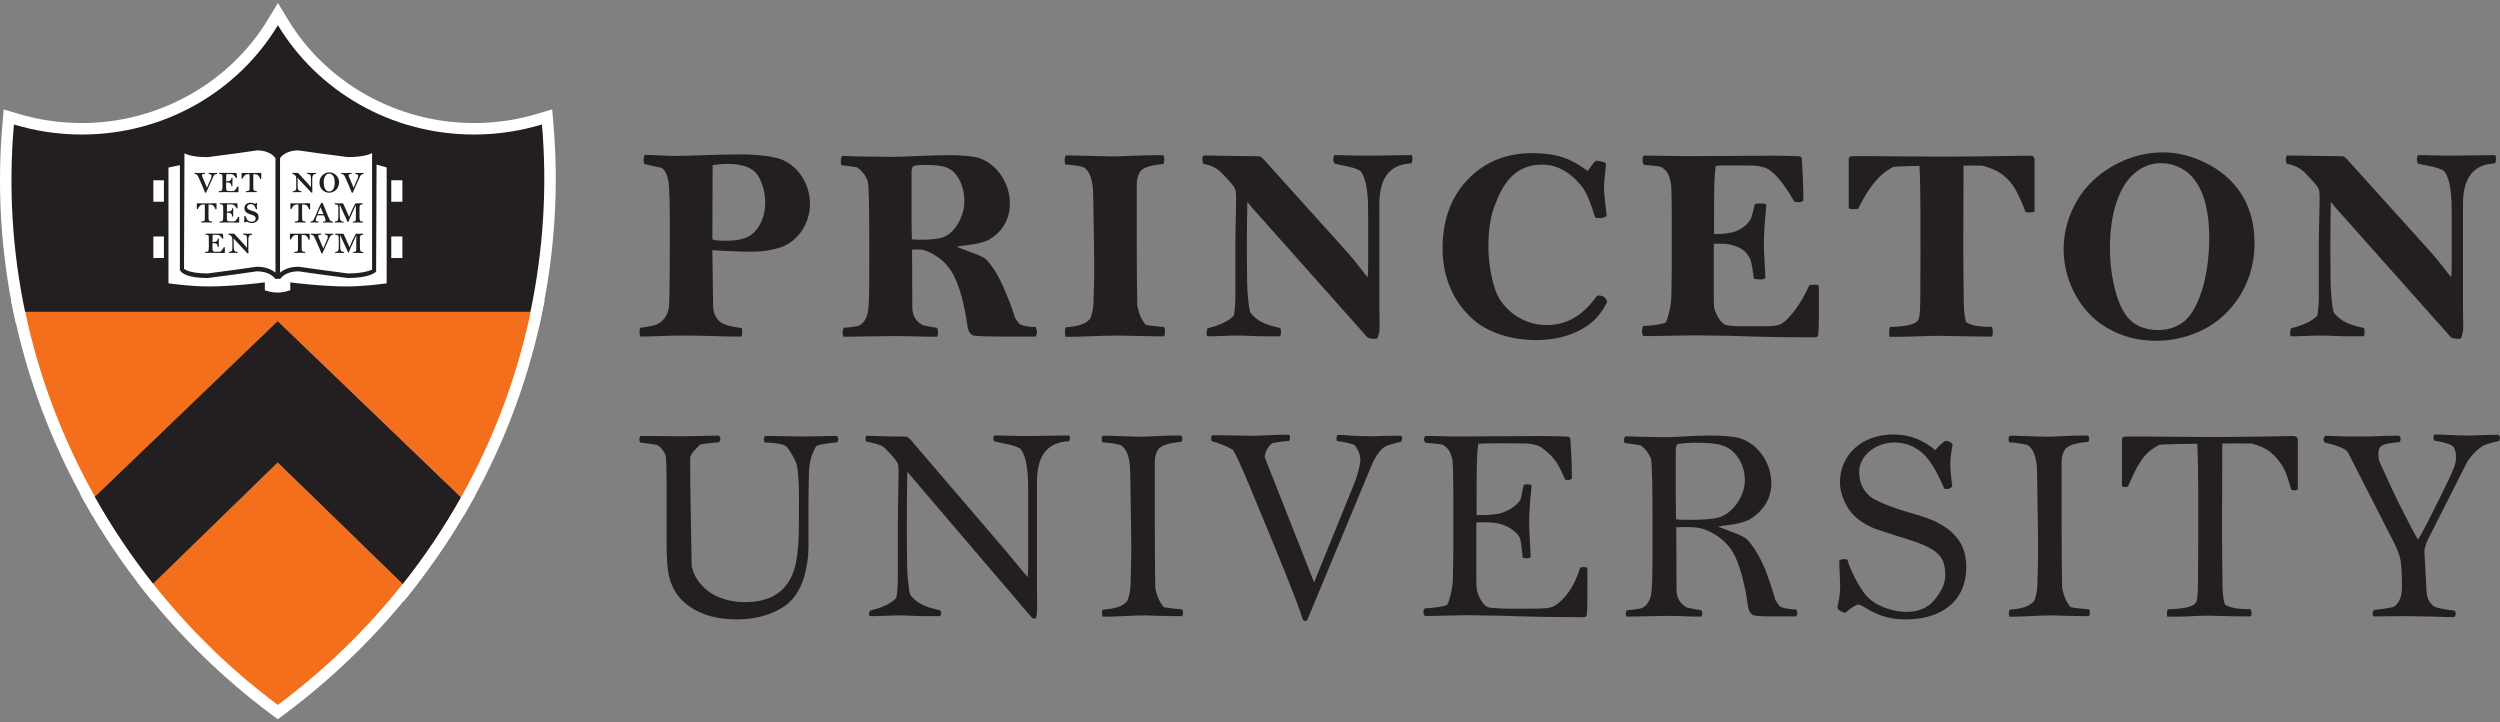 <svg width="180" height="52" viewBox="0 0 180 52" fill="none" xmlns="http://www.w3.org/2000/svg">
  <rect x="0" y="0" width="180" height="52" fill="#808080" stroke="none"/>
  <path
    d="M19.752 51.086C16.361 48.551 13.315 45.589 10.699 42.281L10.469 41.989L19.993 32.721L29.548 42.011L29.316 42.304C26.696 45.601 23.645 48.556 20.247 51.086L19.999 51.271L19.752 51.086Z"
    fill="white"/>
  <path
    d="M19.993 32.145L19.417 32.705L10.448 41.433L9.914 41.952L10.376 42.538C13.014 45.873 16.086 48.86 19.505 51.417L19.999 51.787L20.493 51.419C23.921 48.866 26.997 45.885 29.639 42.562L30.104 41.976L29.568 41.455L20.57 32.705L19.993 32.145ZM19.993 33.298L28.992 42.048C26.381 45.333 23.353 48.257 20 50.755C16.611 48.222 13.6 45.281 11.024 42.025L19.993 33.298Z"
    fill="white"/>
  <path
    d="M20.003 23.694L6.739 36.435L6.477 35.969C4.1 31.737 2.395 27.214 1.411 22.527L1.306 22.03H38.709L38.476 23.174C37.462 27.686 35.807 32 33.554 36.005L33.293 36.471L20.003 23.694Z"
    fill="white"/>
  <path
    d="M39.217 21.617H0.798L1.007 22.612C2 27.34 3.719 31.901 6.117 36.172L6.64 37.102L7.41 36.362L20.003 24.267L32.622 36.398L33.392 37.136L33.914 36.207C36.187 32.168 37.856 27.816 38.877 23.27L38.946 22.923L39.008 22.611L39.217 21.617ZM38.2 22.443C38.155 22.659 38.117 22.872 38.071 23.089C37.047 27.644 35.386 31.907 33.194 35.802L20.003 23.121L6.838 35.766C4.507 31.619 2.8 27.133 1.815 22.442L38.2 22.443Z"
    fill="white"/>
  <path
    d="M19.995 33.873L10.985 42.64L10.701 42.281C9.122 40.285 7.698 38.162 6.469 35.968L6.313 35.689L19.995 22.548L33.702 35.726L33.546 36.003C32.308 38.209 30.886 40.328 29.317 42.304L29.033 42.662L19.995 33.873Z"
    fill="white"/>
  <path
    d="M19.995 21.975L19.423 22.525L6.257 35.171L5.797 35.614L6.109 36.171C7.349 38.381 8.785 40.524 10.378 42.538L10.946 43.256L11.602 42.617L19.995 34.45L28.417 42.64L29.072 43.277L29.64 42.56C31.223 40.568 32.658 38.429 33.907 36.207L34.22 35.648L33.759 35.207L20.567 22.526L19.995 21.975ZM19.995 23.121L33.186 35.803C31.957 37.992 30.555 40.08 28.994 42.047L19.995 33.297L11.026 42.025C9.46 40.047 8.056 37.955 6.829 35.767L19.995 23.121Z"
    fill="white"/>
  <path
    d="M19.995 33.873L10.985 42.64L10.701 42.281C9.122 40.285 7.698 38.162 6.469 35.968L6.313 35.689L19.995 22.548L33.702 35.726L33.546 36.003C32.308 38.209 30.886 40.328 29.317 42.304L29.033 42.662L19.995 33.873Z"
    fill="white"/>
  <path
    d="M19.995 21.975L19.423 22.525L6.257 35.171L5.797 35.614L6.109 36.171C7.349 38.381 8.785 40.524 10.378 42.538L10.946 43.256L11.602 42.617L19.995 34.45L28.417 42.64L29.072 43.277L29.64 42.56C31.223 40.568 32.658 38.429 33.907 36.207L34.22 35.648L33.759 35.207L20.567 22.526L19.995 21.975ZM19.995 23.121L33.186 35.803C31.957 37.992 30.555 40.08 28.994 42.047L19.995 33.297L11.026 42.025C9.46 40.047 8.056 37.955 6.829 35.767L19.995 23.121Z"
    fill="white"/>
  <path
    d="M1.471 22.867L1.402 22.538C0.465 18.061 0.192 13.481 0.592 8.925L0.636 8.419L1.123 8.567C2.665 9.035 4.27 9.272 5.893 9.272C11.528 9.272 16.802 6.332 19.657 1.6L20.011 1.012L20.365 1.6C23.215 6.332 28.488 9.272 34.124 9.272C35.752 9.272 37.358 9.034 38.901 8.564L39.389 8.415L39.432 8.924C39.823 13.443 39.541 18.023 38.595 22.538L38.527 22.867L1.471 22.867Z"
    fill="white"/>
  <path
    d="M20.01 0.213L19.303 1.386C16.523 5.995 11.384 8.859 5.893 8.859C4.317 8.86 2.751 8.628 1.243 8.171L0.268 7.877L0.18 8.89C-0.224 13.483 0.052 18.111 0.998 22.623L1.136 23.28H38.863L38.999 22.623C39.954 18.068 40.237 13.447 39.844 8.888L39.756 7.871L38.779 8.168C37.277 8.626 35.711 8.859 34.125 8.859C28.632 8.859 23.494 5.996 20.718 1.387L20.01 0.213ZM20.01 1.814C22.848 6.522 28.105 9.685 34.125 9.685C35.832 9.685 37.474 9.43 39.021 8.959C39.401 13.372 39.144 17.906 38.191 22.454H1.806C0.877 18.02 0.606 13.475 1.003 8.962C2.546 9.43 4.189 9.685 5.893 9.685C11.912 9.685 17.17 6.522 20.01 1.814Z"
    fill="white"/>
  <path
    d="M11.024 42.025C13.6 45.282 16.61 48.222 20 50.755C23.353 48.258 26.381 45.333 28.992 42.048L19.993 33.298L11.024 42.025Z"
    fill="#F46F1B"/>
  <path
    d="M6.838 35.766L20.003 23.121L33.194 35.802C35.385 31.907 37.048 27.644 38.071 23.089C38.116 22.872 38.155 22.659 38.2 22.443H1.815C2.8 27.133 4.508 31.619 6.838 35.766Z"
    fill="#F46F1B"/>
  <path
    d="M6.829 35.767C8.056 37.955 9.46 40.047 11.025 42.025L19.995 33.297L28.993 42.047C30.554 40.08 31.956 37.992 33.186 35.802L19.995 23.121L6.829 35.767Z"
    fill="#F46F1B"/>
  <path
    d="M19.995 32.721L11.068 41.408C9.692 39.637 8.443 37.767 7.347 35.842L19.995 23.694L32.669 35.878C31.563 37.815 30.321 39.67 28.952 41.431L19.995 32.721Z"
    fill="#231F20"/>
  <path
    d="M19.995 23.121L6.829 35.766C8.056 37.955 9.46 40.046 11.026 42.025L19.995 33.298L28.994 42.048C30.555 40.081 31.957 37.992 33.186 35.802L19.995 23.121ZM19.995 24.267L32.149 35.952C31.172 37.638 30.089 39.261 28.908 40.812L20.571 32.705L19.995 32.145L19.419 32.705L11.112 40.789C9.925 39.228 8.837 37.595 7.866 35.917L19.995 24.267ZM39.021 8.959C37.474 9.431 35.832 9.685 34.125 9.685C28.105 9.685 22.848 6.523 20.01 1.813C17.17 6.523 11.912 9.685 5.893 9.685C4.189 9.685 2.546 9.431 1.002 8.963C0.606 13.475 0.877 18.02 1.806 22.453H38.191C39.144 17.906 39.401 13.371 39.021 8.959Z"
    fill="#231F20"/>
  <path
    d="M28.971 14.524V12.978H28.026V11.887L27.035 11.61H26.964V10.684C26.964 10.684 26.622 11.093 25.053 11.093C23.568 11.093 22.697 10.612 21.515 10.612C20.379 10.612 20.032 11.261 20.032 11.261V11.635H19.992V11.261C19.992 11.261 19.637 10.612 18.507 10.612C17.326 10.612 16.454 11.097 14.971 11.097C13.402 11.097 13.131 10.686 13.131 10.686V11.661H13.066L11.991 11.887V12.978H11.042V14.524H11.991V17.026H11.042V18.575H11.991V20.498C11.991 20.498 13.582 20.747 15.054 20.747C16.794 20.747 17.798 20.495 18.928 20.472V20.96C18.928 20.96 19.383 21.186 19.989 21.186C20.602 21.186 21.09 20.96 21.09 20.96V20.472C22.217 20.495 23.221 20.747 24.97 20.747C26.435 20.747 28.026 20.498 28.026 20.498V18.575H28.971V17.026H28.026V14.524H28.971Z"
    fill="white"/>
  <path
    d="M27.84 20.398C27.436 20.456 26.146 20.624 24.947 20.624C23.227 20.624 21.107 20.356 21.085 20.354L20.9 20.328V20.892C20.737 20.954 20.381 21.064 19.964 21.064C19.556 21.064 19.222 20.954 19.067 20.896V20.328L18.881 20.354C18.86 20.356 16.738 20.624 15.029 20.624C13.826 20.624 12.536 20.456 12.131 20.398V12.062C12.282 12.033 12.733 11.937 12.952 11.892V19.442C13.033 19.617 13.378 20.017 14.956 20.017L16.954 19.755L18.481 19.536C19.501 19.536 19.821 20.078 19.835 20.1L19.882 20.075H20.117L20.162 20.1C20.176 20.078 20.49 19.536 21.502 19.536L23.028 19.752L25.042 20.017C26.642 20.017 27.042 19.597 27.081 19.549L27.113 11.852C27.322 11.911 27.706 12.017 27.84 12.056V20.398ZM13.282 11.043C13.546 11.175 14.02 11.313 14.956 11.313L16.969 11.049L18.494 10.83C19.496 10.83 19.815 11.365 19.834 11.394V19.632C19.59 19.429 19.18 19.206 18.481 19.206L16.883 19.432L14.956 19.687C13.546 19.687 13.252 19.349 13.249 19.346C13.249 19.346 13.278 11.604 13.282 11.043ZM20.162 11.394C20.176 11.371 20.49 10.83 21.502 10.83L23.028 11.046L25.042 11.31C26.018 11.31 26.514 11.158 26.79 11.026V19.429C26.769 19.387 26.373 19.687 25.042 19.687L23.1 19.429L21.502 19.206C20.81 19.206 20.404 19.429 20.162 19.63V11.394ZM27.114 11.507L27.119 10.322L26.832 10.626C26.828 10.629 26.476 10.981 25.042 10.981L23.1 10.723L21.502 10.501C20.626 10.501 20.189 10.858 19.998 11.075C19.806 10.858 19.366 10.5 18.494 10.5L16.898 10.726L14.956 10.984C13.546 10.984 13.252 10.645 13.249 10.642L12.957 10.284L12.952 10.739V11.552L11.801 11.794V20.686L11.941 20.705C11.956 20.709 13.561 20.956 15.029 20.956C16.477 20.956 18.196 20.766 18.738 20.702V21.105L18.828 21.154C18.849 21.164 19.325 21.396 19.964 21.396C20.606 21.396 21.113 21.164 21.134 21.154L21.229 21.109V20.702C21.772 20.766 23.491 20.956 24.947 20.956C26.41 20.956 28.016 20.709 28.031 20.705L28.171 20.686V11.805L27.114 11.507Z"
    fill="#231F20"/>
  <path
    d="M15.621 12.522C15.492 12.533 15.409 12.6 15.37 12.687L14.841 13.865C14.841 13.865 14.815 13.884 14.798 13.884C14.783 13.884 14.762 13.865 14.75 13.829C14.737 13.788 14.673 13.623 14.534 13.301L14.363 12.916C14.302 12.774 14.253 12.68 14.237 12.652C14.175 12.545 14.098 12.535 14.015 12.522C14.005 12.51 14.005 12.497 14.005 12.487C14.005 12.474 14.005 12.467 14.011 12.452H14.098C14.198 12.452 14.282 12.458 14.356 12.458C14.443 12.458 14.588 12.448 14.685 12.448H14.743C14.753 12.452 14.756 12.471 14.756 12.48C14.756 12.487 14.756 12.51 14.75 12.519C14.685 12.526 14.54 12.522 14.54 12.612C14.54 12.633 14.543 12.667 14.553 12.69L14.902 13.516L15.192 12.833C15.218 12.776 15.231 12.714 15.23 12.652C15.23 12.574 15.176 12.539 15.03 12.522C15.028 12.512 15.021 12.499 15.021 12.49C15.021 12.477 15.028 12.458 15.03 12.448H15.073C15.138 12.448 15.202 12.458 15.347 12.458C15.373 12.458 15.473 12.452 15.521 12.452H15.621C15.628 12.465 15.634 12.471 15.634 12.484C15.634 12.493 15.628 12.512 15.621 12.522ZM17.096 13.842C16.673 13.842 16.445 13.833 16.386 13.833C16.341 13.833 16.238 13.83 16.186 13.83C16.128 13.83 15.993 13.84 15.844 13.84L15.76 13.836C15.754 13.823 15.754 13.817 15.754 13.804C15.754 13.794 15.754 13.778 15.757 13.765C15.87 13.755 15.951 13.736 15.971 13.72C15.993 13.691 16.009 13.632 16.015 13.507C16.015 13.442 16.018 13.372 16.018 13.297C16.018 13.191 16.015 13.061 16.015 12.906V12.687C16.012 12.536 15.938 12.536 15.78 12.516C15.777 12.503 15.773 12.49 15.773 12.481C15.773 12.47 15.777 12.448 15.786 12.445H15.863C15.915 12.445 16.054 12.449 16.318 12.449C16.561 12.449 16.797 12.451 16.848 12.451C16.88 12.451 16.974 12.455 16.994 12.455C17.026 12.455 17.039 12.458 17.039 12.487L17.058 12.803C17.039 12.813 17.035 12.816 17.02 12.816C17.007 12.816 16.997 12.816 16.986 12.813C16.894 12.655 16.848 12.623 16.777 12.571C16.752 12.551 16.713 12.539 16.654 12.536C16.635 12.536 16.586 12.532 16.467 12.532C16.371 12.532 16.322 12.536 16.309 12.536C16.293 12.536 16.296 12.536 16.29 12.59C16.286 12.623 16.284 12.687 16.284 12.871V13.051H16.331C16.393 13.051 16.454 13.045 16.49 13.036C16.545 13.019 16.603 12.981 16.632 12.936C16.645 12.919 16.658 12.842 16.664 12.819C16.673 12.813 16.69 12.81 16.709 12.81C16.722 12.81 16.734 12.813 16.745 12.819C16.741 12.877 16.732 12.983 16.732 13.119C16.732 13.187 16.739 13.336 16.739 13.397C16.726 13.406 16.719 13.406 16.699 13.406C16.69 13.406 16.671 13.406 16.661 13.404C16.648 13.284 16.628 13.204 16.529 13.162C16.473 13.139 16.428 13.132 16.373 13.132C16.344 13.132 16.309 13.136 16.28 13.139V13.504C16.28 13.587 16.286 13.639 16.299 13.668C16.309 13.691 16.341 13.739 16.384 13.745C16.403 13.749 16.439 13.755 16.512 13.755H16.713C16.764 13.755 16.839 13.749 16.864 13.732C16.913 13.7 17.041 13.562 17.087 13.432C17.107 13.426 17.116 13.426 17.129 13.426C17.142 13.426 17.154 13.43 17.171 13.436V13.804C17.171 13.84 17.148 13.842 17.096 13.842ZM18.775 12.887C18.766 12.887 18.752 12.883 18.736 12.883C18.704 12.796 18.665 12.719 18.633 12.677C18.575 12.606 18.52 12.558 18.375 12.542C18.343 12.538 18.265 12.538 18.239 12.538L18.236 13.155C18.236 13.251 18.236 13.365 18.239 13.578C18.243 13.739 18.313 13.739 18.481 13.762C18.491 13.778 18.494 13.791 18.494 13.8C18.494 13.813 18.491 13.825 18.485 13.836H18.423C18.326 13.836 18.133 13.829 18.071 13.829C18.03 13.829 17.817 13.84 17.716 13.84C17.707 13.823 17.703 13.823 17.703 13.8C17.703 13.791 17.707 13.778 17.713 13.765C17.936 13.749 17.958 13.707 17.965 13.636C17.971 13.591 17.971 13.406 17.971 13.219V12.71C17.971 12.645 17.968 12.581 17.958 12.538C17.916 12.538 17.781 12.538 17.741 12.555C17.629 12.596 17.548 12.691 17.462 12.861C17.452 12.864 17.435 12.864 17.426 12.864C17.413 12.864 17.4 12.861 17.394 12.851V12.493C17.394 12.461 17.396 12.451 17.435 12.451C17.468 12.451 17.52 12.455 17.587 12.455C17.635 12.455 17.839 12.458 18.094 12.458C18.43 12.458 18.678 12.448 18.743 12.448C18.775 12.448 18.798 12.448 18.811 12.461C18.813 12.468 18.811 12.493 18.811 12.513V12.87C18.804 12.883 18.788 12.887 18.775 12.887ZM15.554 15.072C15.541 15.072 15.531 15.068 15.512 15.068C15.483 14.982 15.444 14.904 15.409 14.862C15.354 14.791 15.296 14.743 15.15 14.727C15.118 14.723 15.041 14.723 15.015 14.723L15.011 15.34C15.011 15.437 15.011 15.549 15.015 15.763C15.018 15.925 15.092 15.925 15.26 15.947C15.267 15.958 15.27 15.972 15.269 15.985C15.269 15.998 15.269 16.008 15.263 16.021H15.202C15.102 16.021 14.909 16.015 14.85 16.015C14.808 16.015 14.595 16.025 14.492 16.025C14.486 16.008 14.482 16.008 14.482 15.985C14.482 15.976 14.486 15.963 14.488 15.95C14.711 15.934 14.734 15.892 14.743 15.821C14.747 15.776 14.747 15.591 14.747 15.404V14.894C14.747 14.83 14.747 14.766 14.737 14.723C14.695 14.723 14.556 14.723 14.518 14.74C14.405 14.781 14.327 14.875 14.241 15.046C14.227 15.049 14.211 15.049 14.201 15.049C14.195 15.05 14.189 15.049 14.184 15.046C14.178 15.044 14.173 15.041 14.169 15.036V14.678C14.169 14.646 14.175 14.636 14.211 14.636C14.247 14.636 14.295 14.64 14.363 14.64C14.415 14.64 14.618 14.643 14.873 14.643C15.205 14.643 15.457 14.633 15.518 14.633C15.554 14.633 15.577 14.633 15.586 14.646C15.592 14.653 15.59 14.678 15.59 14.698V15.056C15.585 15.061 15.58 15.065 15.574 15.068C15.568 15.071 15.561 15.072 15.554 15.072ZM17.148 16.027C16.729 16.027 16.496 16.017 16.442 16.017C16.396 16.017 16.293 16.015 16.238 16.015C16.183 16.015 16.044 16.024 15.899 16.024L15.815 16.021C15.808 16.008 15.806 16.002 15.806 15.989C15.806 15.979 15.806 15.963 15.812 15.95C15.925 15.94 16.006 15.921 16.021 15.905C16.047 15.876 16.061 15.817 16.067 15.692C16.07 15.627 16.074 15.556 16.074 15.482C16.074 15.376 16.07 15.247 16.07 15.091C16.07 14.981 16.067 14.917 16.067 14.872C16.063 14.721 15.993 14.721 15.834 14.701C15.829 14.69 15.825 14.678 15.825 14.666C15.825 14.656 15.831 14.633 15.841 14.63H15.915C15.97 14.63 16.106 14.633 16.37 14.633C16.616 14.633 16.848 14.636 16.903 14.636C16.932 14.636 17.029 14.64 17.044 14.64C17.08 14.64 17.093 14.643 17.093 14.672L17.11 14.989C17.093 14.998 17.087 15.002 17.071 15.002C17.061 15.002 17.051 15.002 17.038 14.998C16.948 14.84 16.903 14.807 16.829 14.756C16.803 14.736 16.767 14.723 16.709 14.721C16.689 14.721 16.642 14.717 16.519 14.717C16.425 14.717 16.374 14.721 16.364 14.721C16.344 14.721 16.348 14.721 16.341 14.775C16.341 14.807 16.338 14.872 16.338 15.056V15.236H16.383C16.448 15.236 16.509 15.23 16.542 15.221C16.599 15.204 16.654 15.166 16.686 15.121C16.696 15.104 16.712 15.027 16.716 15.004C16.73 14.998 16.745 14.994 16.761 14.994C16.777 14.994 16.79 14.998 16.799 15.004C16.797 15.062 16.784 15.169 16.784 15.304C16.784 15.372 16.793 15.521 16.793 15.582C16.777 15.592 16.774 15.592 16.755 15.592C16.742 15.592 16.725 15.592 16.712 15.589C16.7 15.469 16.683 15.389 16.58 15.347C16.525 15.324 16.48 15.317 16.429 15.317C16.399 15.317 16.364 15.321 16.335 15.324V15.689C16.335 15.772 16.341 15.824 16.351 15.853C16.364 15.876 16.396 15.924 16.435 15.93C16.454 15.934 16.493 15.94 16.564 15.94H16.767C16.819 15.94 16.89 15.934 16.916 15.917C16.967 15.885 17.097 15.747 17.142 15.617C17.157 15.611 17.171 15.611 17.184 15.611C17.193 15.611 17.21 15.615 17.223 15.621V15.989C17.223 16.024 17.2 16.027 17.148 16.027ZM18.129 16.06C18.013 16.06 17.884 16.015 17.806 15.976C17.79 15.968 17.773 15.963 17.755 15.962C17.739 15.962 17.697 15.985 17.651 16.017C17.619 16.017 17.581 16.002 17.571 15.976C17.571 15.947 17.597 15.86 17.597 15.805C17.597 15.772 17.587 15.615 17.584 15.579C17.597 15.56 17.623 15.549 17.645 15.549H17.668C17.697 15.608 17.755 15.76 17.797 15.821C17.884 15.921 18.013 15.966 18.106 15.966C18.21 15.966 18.287 15.947 18.333 15.898C18.397 15.837 18.41 15.798 18.41 15.73C18.41 15.679 18.401 15.637 18.372 15.604C18.336 15.56 18.306 15.54 18.227 15.502C18.165 15.472 17.948 15.417 17.871 15.375C17.774 15.33 17.726 15.291 17.678 15.24C17.619 15.166 17.597 15.066 17.597 14.985C17.597 14.762 17.774 14.594 18.026 14.594C18.12 14.594 18.249 14.604 18.359 14.691C18.384 14.663 18.411 14.636 18.439 14.611C18.481 14.611 18.51 14.633 18.514 14.649C18.51 14.681 18.491 14.768 18.491 14.84C18.491 14.875 18.514 15.024 18.514 15.047C18.497 15.053 18.481 15.066 18.459 15.066C18.452 15.066 18.442 15.062 18.433 15.059C18.394 14.992 18.359 14.879 18.317 14.817C18.252 14.73 18.161 14.698 18.039 14.698C17.9 14.698 17.787 14.785 17.787 14.904C17.787 15.02 17.881 15.075 17.959 15.111C18.027 15.138 18.097 15.163 18.168 15.185C18.271 15.221 18.349 15.247 18.391 15.269C18.552 15.353 18.62 15.472 18.62 15.637C18.62 15.895 18.387 16.06 18.129 16.06ZM16.115 18.216C15.692 18.216 15.463 18.207 15.405 18.207C15.36 18.207 15.257 18.203 15.205 18.203C15.147 18.203 15.011 18.213 14.863 18.213L14.779 18.209C14.773 18.197 14.773 18.19 14.773 18.177C14.773 18.167 14.773 18.151 14.776 18.139C14.889 18.129 14.969 18.109 14.989 18.093C15.011 18.064 15.028 18.006 15.034 17.88C15.034 17.816 15.037 17.745 15.037 17.671C15.037 17.564 15.034 17.435 15.034 17.28V17.06C15.031 16.909 14.956 16.909 14.799 16.89C14.795 16.878 14.793 16.866 14.792 16.854C14.792 16.844 14.795 16.822 14.805 16.818H14.882C14.934 16.818 15.073 16.822 15.337 16.822C15.579 16.822 15.815 16.825 15.867 16.825C15.899 16.825 15.992 16.828 16.012 16.828C16.045 16.828 16.058 16.831 16.058 16.86L16.077 17.177C16.058 17.186 16.054 17.19 16.038 17.19C16.025 17.19 16.015 17.19 16.005 17.186C15.912 17.028 15.867 16.996 15.796 16.944C15.77 16.925 15.731 16.912 15.673 16.909C15.654 16.909 15.605 16.905 15.486 16.905C15.389 16.905 15.341 16.909 15.328 16.909C15.312 16.909 15.315 16.909 15.309 16.963C15.305 16.996 15.302 17.06 15.302 17.244V17.425H15.35C15.412 17.425 15.473 17.418 15.509 17.409C15.564 17.393 15.622 17.354 15.65 17.309C15.663 17.293 15.677 17.215 15.683 17.192C15.692 17.186 15.709 17.183 15.728 17.183C15.741 17.183 15.753 17.186 15.764 17.192C15.76 17.25 15.751 17.357 15.751 17.493C15.751 17.561 15.758 17.709 15.758 17.771C15.745 17.78 15.737 17.78 15.718 17.78C15.709 17.78 15.69 17.78 15.68 17.777C15.667 17.658 15.647 17.577 15.547 17.535C15.492 17.512 15.447 17.506 15.392 17.506C15.363 17.506 15.328 17.509 15.299 17.512V17.877C15.299 17.961 15.305 18.013 15.318 18.041C15.328 18.064 15.36 18.112 15.402 18.119C15.422 18.122 15.457 18.129 15.531 18.129H15.731C15.783 18.129 15.857 18.122 15.883 18.106C15.931 18.073 16.06 17.935 16.105 17.806C16.125 17.799 16.135 17.799 16.147 17.799C16.16 17.799 16.173 17.803 16.19 17.809V18.177C16.19 18.213 16.167 18.216 16.115 18.216ZM18.149 16.889C18.006 16.896 17.884 16.974 17.884 17.2L17.881 17.916C17.881 17.945 17.893 18.148 17.893 18.226C17.872 18.238 17.849 18.248 17.836 18.248C17.829 18.248 17.817 18.238 17.8 18.226L16.815 17.166L16.825 17.383L16.829 17.774C16.829 17.802 16.835 17.877 16.842 17.932C16.848 18.019 16.874 18.048 16.913 18.08C16.961 18.123 17.042 18.136 17.1 18.142C17.106 18.151 17.109 18.163 17.109 18.174C17.108 18.187 17.103 18.199 17.096 18.209H16.99C16.9 18.209 16.829 18.206 16.735 18.206C16.674 18.206 16.587 18.213 16.525 18.213H16.48C16.477 18.203 16.477 18.187 16.477 18.18C16.477 18.174 16.477 18.161 16.483 18.145C16.555 18.138 16.664 18.106 16.706 18.048C16.722 18.012 16.729 17.948 16.729 17.881V17.38C16.729 17.299 16.725 17.257 16.722 17.18C16.719 17.115 16.706 17.066 16.674 17.028C16.67 17.019 16.638 16.986 16.606 16.954C16.574 16.928 16.496 16.906 16.447 16.886C16.442 16.876 16.439 16.865 16.438 16.854C16.438 16.844 16.441 16.828 16.447 16.819H16.483C16.512 16.819 16.664 16.825 16.78 16.825H16.848C16.861 16.831 16.883 16.844 16.89 16.854L17.619 17.651C17.674 17.712 17.745 17.793 17.784 17.845V17.27C17.784 17.193 17.781 17.138 17.778 17.109C17.771 17.051 17.758 17 17.736 16.96C17.713 16.925 17.577 16.906 17.506 16.889C17.5 16.877 17.5 16.86 17.5 16.847C17.5 16.841 17.5 16.831 17.504 16.819H17.545C17.613 16.819 17.723 16.828 17.791 16.828C17.959 16.828 18.01 16.821 18.094 16.821H18.149C18.155 16.834 18.155 16.847 18.155 16.857C18.155 16.864 18.155 16.879 18.149 16.889ZM22.748 12.516C22.609 12.522 22.484 12.6 22.484 12.826V13.542C22.484 13.571 22.493 13.775 22.493 13.852C22.474 13.865 22.448 13.875 22.438 13.875C22.429 13.875 22.419 13.865 22.399 13.852L21.415 12.794L21.428 13.01L21.431 13.401C21.431 13.429 21.438 13.503 21.441 13.558C21.45 13.646 21.476 13.675 21.512 13.707C21.563 13.749 21.644 13.762 21.699 13.768C21.705 13.778 21.708 13.789 21.708 13.801C21.707 13.813 21.704 13.825 21.699 13.835H21.589C21.502 13.835 21.431 13.833 21.335 13.833C21.273 13.833 21.189 13.839 21.127 13.839H21.082C21.079 13.829 21.077 13.818 21.076 13.807C21.076 13.801 21.076 13.788 21.086 13.771C21.154 13.765 21.263 13.733 21.305 13.675C21.325 13.639 21.328 13.575 21.328 13.507V13.007C21.328 12.926 21.328 12.884 21.325 12.807C21.322 12.742 21.305 12.693 21.276 12.655C21.27 12.645 21.24 12.613 21.205 12.58C21.176 12.555 21.095 12.533 21.047 12.512C21.044 12.499 21.04 12.484 21.04 12.48C21.041 12.468 21.043 12.457 21.047 12.445H21.086C21.112 12.445 21.263 12.452 21.38 12.452H21.448C21.46 12.458 21.483 12.471 21.493 12.48L22.222 13.278C22.277 13.339 22.348 13.42 22.386 13.471V12.897C22.386 12.82 22.38 12.765 22.377 12.735C22.374 12.683 22.36 12.633 22.335 12.587C22.312 12.552 22.176 12.533 22.109 12.516C22.103 12.503 22.099 12.488 22.099 12.474C22.099 12.467 22.099 12.458 22.106 12.445H22.148C22.216 12.445 22.325 12.454 22.393 12.454C22.557 12.454 22.612 12.448 22.697 12.448H22.748C22.754 12.459 22.757 12.471 22.758 12.484C22.757 12.495 22.754 12.506 22.748 12.516ZM23.971 12.648C23.903 12.558 23.82 12.503 23.694 12.503C23.578 12.503 23.503 12.555 23.435 12.648C23.352 12.755 23.306 12.925 23.306 13.142C23.306 13.355 23.352 13.523 23.429 13.629C23.5 13.733 23.58 13.784 23.703 13.784C23.852 13.784 23.939 13.714 24.007 13.594C24.069 13.487 24.097 13.339 24.097 13.146C24.097 12.916 24.052 12.755 23.971 12.648ZM24.197 13.668C24.062 13.8 23.874 13.878 23.7 13.878C23.535 13.878 23.346 13.807 23.212 13.678C23.067 13.539 23.003 13.352 23.003 13.146C23.003 12.948 23.067 12.761 23.212 12.619C23.367 12.47 23.535 12.41 23.703 12.41C23.826 12.41 23.939 12.442 24.071 12.512C24.288 12.651 24.414 12.88 24.414 13.132C24.414 13.329 24.336 13.527 24.197 13.668ZM26.179 12.522C26.053 12.533 25.97 12.6 25.93 12.687L25.401 13.865C25.401 13.865 25.375 13.884 25.359 13.884C25.343 13.884 25.321 13.865 25.311 13.829C25.298 13.788 25.233 13.623 25.091 13.301L24.924 12.916C24.862 12.774 24.813 12.68 24.798 12.652C24.733 12.545 24.658 12.535 24.575 12.522C24.562 12.51 24.562 12.497 24.562 12.487C24.562 12.474 24.562 12.467 24.571 12.452H24.658C24.756 12.452 24.839 12.458 24.913 12.458C25.001 12.458 25.146 12.448 25.247 12.448H25.301C25.314 12.452 25.317 12.471 25.317 12.48C25.317 12.487 25.317 12.51 25.311 12.519C25.243 12.526 25.101 12.522 25.101 12.612C25.101 12.633 25.101 12.667 25.113 12.69L25.459 13.516L25.753 12.833C25.777 12.775 25.789 12.714 25.789 12.652C25.789 12.574 25.734 12.539 25.588 12.522C25.585 12.512 25.581 12.499 25.581 12.49C25.581 12.477 25.585 12.458 25.588 12.448H25.63C25.694 12.448 25.759 12.458 25.907 12.458C25.93 12.458 26.034 12.452 26.082 12.452H26.183C26.189 12.465 26.192 12.471 26.192 12.484C26.192 12.493 26.189 12.512 26.179 12.522ZM22.293 15.072C22.28 15.072 22.271 15.068 22.251 15.068C22.222 14.982 22.183 14.904 22.148 14.862C22.093 14.791 22.035 14.743 21.889 14.727C21.857 14.723 21.78 14.723 21.754 14.723L21.75 15.34C21.75 15.437 21.75 15.549 21.754 15.763C21.757 15.925 21.831 15.925 21.999 15.947C22.009 15.963 22.009 15.976 22.009 15.985C22.009 15.998 22.009 16.008 22.003 16.021H21.941C21.841 16.021 21.648 16.015 21.589 16.015C21.548 16.015 21.335 16.025 21.231 16.025C21.225 16.008 21.221 16.008 21.221 15.985C21.221 15.976 21.225 15.963 21.227 15.95C21.45 15.934 21.473 15.892 21.483 15.821C21.486 15.776 21.486 15.591 21.486 15.404V14.894C21.486 14.83 21.486 14.766 21.476 14.723C21.434 14.723 21.295 14.723 21.257 14.74C21.144 14.781 21.067 14.875 20.98 15.046C20.967 15.049 20.95 15.049 20.94 15.049C20.934 15.05 20.928 15.049 20.923 15.046C20.917 15.044 20.912 15.041 20.908 15.036V14.678C20.908 14.646 20.915 14.636 20.95 14.636C20.986 14.636 21.034 14.64 21.102 14.64C21.154 14.64 21.357 14.643 21.612 14.643C21.944 14.643 22.196 14.633 22.257 14.633C22.293 14.633 22.316 14.633 22.325 14.646C22.331 14.653 22.329 14.678 22.329 14.698V15.056C22.324 15.061 22.319 15.065 22.313 15.068C22.306 15.071 22.3 15.072 22.293 15.072ZM23.084 14.921H23.08C23.052 14.976 23 15.095 22.98 15.146C22.906 15.327 22.88 15.389 22.867 15.414H23.284C23.252 15.331 23.145 15.076 23.084 14.921ZM23.965 16.027H23.855C23.784 16.027 23.703 16.018 23.62 16.018C23.488 16.018 23.32 16.027 23.255 16.027C23.248 16.021 23.245 16.008 23.245 15.992C23.245 15.982 23.248 15.969 23.252 15.959C23.387 15.953 23.442 15.931 23.442 15.876C23.442 15.853 23.442 15.808 23.4 15.695C23.358 15.591 23.335 15.546 23.326 15.521C23.32 15.511 23.316 15.505 23.288 15.505H22.848C22.819 15.54 22.784 15.637 22.745 15.772C22.735 15.808 22.735 15.84 22.735 15.853C22.735 15.899 22.777 15.95 22.932 15.953C22.939 15.965 22.942 15.979 22.942 15.992C22.942 16.002 22.942 16.012 22.939 16.024H22.899C22.797 16.024 22.767 16.018 22.658 16.018C22.586 16.018 22.416 16.024 22.358 16.024C22.354 16.012 22.352 16.008 22.352 15.995C22.352 15.986 22.352 15.976 22.358 15.959C22.441 15.94 22.518 15.918 22.558 15.857C22.58 15.824 22.654 15.695 22.735 15.495C22.812 15.308 22.906 15.072 22.948 14.976C23.007 14.853 23.026 14.814 23.045 14.772C23.068 14.723 23.093 14.674 23.12 14.627C23.132 14.61 23.161 14.601 23.174 14.601C23.197 14.601 23.226 14.614 23.235 14.63C23.248 14.655 23.265 14.682 23.267 14.697C23.348 14.891 23.413 15.063 23.513 15.301C23.565 15.421 23.59 15.499 23.645 15.624C23.684 15.701 23.707 15.763 23.745 15.834C23.797 15.94 23.881 15.94 23.965 15.963C23.968 15.973 23.978 15.982 23.978 15.995C23.978 16.008 23.971 16.014 23.965 16.027ZM26.121 16.027L25.556 16.021H25.401C25.396 16.01 25.392 15.998 25.391 15.985C25.391 15.966 25.395 15.963 25.404 15.95C25.433 15.947 25.508 15.95 25.543 15.938C25.601 15.911 25.624 15.853 25.624 15.77V14.766H25.621L25.323 15.417C25.291 15.489 25.253 15.566 25.221 15.643C25.153 15.795 25.117 15.898 25.098 15.96C25.088 15.985 25.066 15.985 25.053 15.985C25.033 15.985 25.02 15.979 25.01 15.947C24.972 15.863 24.946 15.808 24.933 15.772L24.468 14.749H24.459V15.011L24.468 15.663C24.468 15.863 24.572 15.957 24.73 15.957C24.736 15.967 24.74 15.978 24.742 15.989C24.742 16.001 24.739 16.013 24.733 16.024C24.723 16.024 24.691 16.027 24.662 16.027C24.642 16.027 24.54 16.017 24.391 16.017C24.349 16.017 24.262 16.021 24.194 16.021H24.1C24.097 16.008 24.094 15.998 24.094 15.985C24.094 15.983 24.097 15.966 24.1 15.957C24.14 15.947 24.274 15.915 24.304 15.885C24.333 15.857 24.359 15.798 24.359 15.659V14.943C24.355 14.83 24.342 14.785 24.287 14.746C24.265 14.73 24.178 14.721 24.104 14.711C24.098 14.699 24.094 14.685 24.094 14.672C24.094 14.662 24.097 14.649 24.104 14.633C24.159 14.633 24.255 14.64 24.352 14.64H24.691C24.704 14.649 24.71 14.656 24.721 14.675L25.136 15.617L25.21 15.43C25.276 15.279 25.369 15.049 25.501 14.804C25.53 14.749 25.566 14.679 25.585 14.643L26.114 14.633C26.121 14.646 26.127 14.656 26.127 14.668C26.127 14.681 26.124 14.693 26.118 14.704C26.059 14.714 25.959 14.714 25.911 14.794C25.895 14.821 25.885 14.847 25.885 14.959V15.634C25.885 15.892 25.95 15.917 25.979 15.938C25.995 15.947 26.076 15.957 26.121 15.957C26.127 15.97 26.131 15.979 26.131 15.992C26.131 16.011 26.124 16.015 26.121 16.027ZM22.261 17.261C22.248 17.261 22.238 17.257 22.219 17.257C22.19 17.171 22.151 17.093 22.116 17.05C22.061 16.98 22.003 16.931 21.857 16.916C21.825 16.912 21.748 16.912 21.722 16.912L21.718 17.528C21.718 17.625 21.718 17.738 21.722 17.951C21.725 18.112 21.799 18.112 21.967 18.135C21.974 18.147 21.977 18.16 21.976 18.174C21.976 18.186 21.976 18.197 21.97 18.209H21.909C21.809 18.209 21.616 18.203 21.557 18.203C21.515 18.203 21.302 18.213 21.199 18.213C21.193 18.197 21.189 18.197 21.189 18.174C21.189 18.164 21.193 18.151 21.195 18.139C21.418 18.122 21.441 18.08 21.45 18.009C21.454 17.964 21.454 17.78 21.454 17.593V17.083C21.454 17.018 21.454 16.954 21.444 16.912C21.402 16.912 21.263 16.912 21.225 16.928C21.112 16.97 21.034 17.063 20.948 17.235C20.934 17.238 20.918 17.238 20.908 17.238C20.902 17.238 20.896 17.237 20.891 17.235C20.885 17.233 20.88 17.229 20.876 17.225V16.867C20.876 16.835 20.882 16.825 20.918 16.825C20.954 16.825 21.002 16.828 21.07 16.828C21.121 16.828 21.325 16.831 21.58 16.831C21.912 16.831 22.163 16.822 22.225 16.822C22.261 16.822 22.284 16.822 22.293 16.835C22.299 16.841 22.297 16.867 22.297 16.886V17.244C22.292 17.249 22.287 17.254 22.281 17.257C22.274 17.259 22.268 17.261 22.261 17.261ZM23.994 16.896C23.868 16.905 23.784 16.973 23.745 17.06L23.216 18.238C23.216 18.238 23.19 18.258 23.174 18.258C23.158 18.258 23.135 18.238 23.126 18.203C23.113 18.161 23.049 17.996 22.906 17.674L22.738 17.29C22.677 17.147 22.628 17.054 22.613 17.025C22.548 16.919 22.473 16.909 22.39 16.896C22.377 16.883 22.377 16.87 22.377 16.86C22.377 16.847 22.377 16.841 22.387 16.825H22.473C22.57 16.825 22.654 16.832 22.728 16.832C22.816 16.832 22.96 16.821 23.061 16.821H23.116C23.128 16.825 23.132 16.844 23.132 16.854C23.132 16.86 23.132 16.883 23.126 16.892C23.058 16.899 22.916 16.896 22.916 16.986C22.916 17.006 22.916 17.041 22.928 17.064L23.274 17.89L23.568 17.206C23.591 17.149 23.603 17.087 23.603 17.025C23.603 16.947 23.549 16.911 23.403 16.896C23.4 16.886 23.396 16.873 23.396 16.864C23.396 16.851 23.4 16.832 23.403 16.822H23.445C23.51 16.822 23.574 16.832 23.723 16.832C23.745 16.832 23.849 16.825 23.896 16.825H23.997C24.004 16.838 24.007 16.844 24.007 16.857C24.007 16.866 24.004 16.886 23.994 16.896ZM26.15 18.216L25.588 18.209H25.43C25.424 18.197 25.424 18.18 25.424 18.174C25.424 18.154 25.424 18.151 25.433 18.139C25.466 18.135 25.537 18.139 25.575 18.126C25.63 18.099 25.652 18.041 25.652 17.958V17.144C25.652 17.144 25.656 16.996 25.656 16.954H25.65L25.356 17.605C25.32 17.677 25.285 17.754 25.25 17.832C25.184 17.984 25.146 18.086 25.127 18.148C25.12 18.174 25.098 18.174 25.082 18.174C25.065 18.174 25.052 18.167 25.039 18.135C25.005 18.052 24.978 17.996 24.965 17.961L24.497 16.937H24.488V17.199L24.497 17.852C24.501 18.052 24.601 18.145 24.762 18.145C24.769 18.154 24.771 18.174 24.771 18.177C24.771 18.186 24.771 18.199 24.765 18.213C24.752 18.213 24.723 18.216 24.691 18.216C24.671 18.216 24.571 18.207 24.423 18.207C24.378 18.207 24.291 18.209 24.226 18.209H24.133C24.126 18.197 24.123 18.186 24.123 18.174C24.123 18.171 24.126 18.154 24.133 18.145C24.169 18.135 24.307 18.103 24.337 18.073C24.362 18.045 24.388 17.986 24.388 17.848L24.391 17.518L24.388 17.131C24.384 17.018 24.375 16.973 24.316 16.935C24.294 16.918 24.207 16.909 24.136 16.899C24.128 16.887 24.123 16.874 24.123 16.86C24.123 16.85 24.126 16.837 24.136 16.822C24.188 16.822 24.288 16.828 24.381 16.828H24.723C24.733 16.837 24.743 16.844 24.749 16.863L25.165 17.806L25.243 17.618C25.305 17.467 25.401 17.238 25.533 16.992C25.559 16.937 25.598 16.867 25.618 16.831L26.143 16.822C26.15 16.835 26.16 16.844 26.16 16.857C26.16 16.87 26.154 16.88 26.147 16.892C26.092 16.903 25.992 16.903 25.943 16.982C25.927 17.009 25.914 17.035 25.914 17.148V17.822C25.914 18.08 25.979 18.106 26.011 18.126C26.024 18.135 26.105 18.145 26.15 18.145C26.16 18.158 26.163 18.167 26.163 18.18C26.163 18.199 26.156 18.203 26.15 18.216Z"
    fill="#231F20"/>
  <path
    d="M58.317 14.666C58.317 13.314 57.542 12.052 56.39 11.532C55.796 11.277 54.751 11.116 53.166 11.116C51.778 11.116 49.615 11.226 48.663 11.226C47.995 11.226 46.986 11.152 46.428 11.152C46.373 11.242 46.336 11.367 46.336 11.439C46.336 11.513 46.336 11.709 46.391 11.8C46.733 11.909 47.291 11.997 47.653 12.09C47.958 12.358 48.031 12.594 48.139 13.117C48.192 13.746 48.229 14.54 48.229 15.909C48.229 19.711 48.212 21.708 48.157 22.142C48.086 22.684 47.725 23.242 47.13 23.419C46.859 23.474 46.462 23.565 46.086 23.6C46.061 23.724 46.048 23.851 46.048 23.978C46.048 24.123 46.068 24.142 46.102 24.233C46.678 24.233 48.373 24.159 49.022 24.159C50.626 24.159 52.265 24.233 52.93 24.233H53.382C53.437 24.159 53.437 24.033 53.437 23.946C53.437 23.835 53.437 23.691 53.4 23.619C52.858 23.548 52.049 23.439 51.707 23.042C51.526 22.829 51.345 22.519 51.345 21.98L51.29 18.017C52.371 18.087 53.526 18.123 54.156 18.123C54.985 18.123 55.687 17.981 56.245 17.8C57.524 17.316 58.317 16.051 58.317 14.666ZM55.094 14.592C55.094 15.511 54.768 16.322 54.175 16.845C53.796 17.151 53.201 17.332 52.301 17.332C51.922 17.332 51.633 17.316 51.526 17.296C51.382 17.277 51.29 17.261 51.29 17.168L51.309 11.89C51.526 11.875 51.833 11.8 52.356 11.8C53.58 11.8 54.337 12.107 54.697 12.865C54.947 13.349 55.094 13.962 55.094 14.592ZM74.658 23.926C74.658 23.835 74.623 23.619 74.568 23.548C74.389 23.548 73.651 23.512 73.38 23.312C73.29 23.206 73.146 22.99 73.073 22.861C72.838 22.035 72.57 21.476 72.299 20.793C71.919 19.891 71.398 19.043 70.966 18.646C70.803 18.504 70.245 18.268 69.613 18.052C69.326 17.945 69.092 17.855 68.876 17.764C69.145 17.71 69.271 17.69 69.613 17.658C70.948 17.494 71.253 17.261 71.595 16.99C72.317 16.447 72.711 15.621 72.711 14.647C72.711 13.188 71.775 11.784 70.46 11.367C70.026 11.242 69.255 11.171 68.3 11.171C66.948 11.171 65.056 11.296 64.156 11.296C63.884 11.296 62.316 11.261 61.687 11.261C61.415 11.261 60.731 11.226 60.625 11.226C60.57 11.352 60.534 11.493 60.534 11.568C60.534 11.639 60.552 11.82 60.57 11.89C60.876 11.926 61.435 11.997 61.723 12.052C62.154 12.378 62.3 12.63 62.478 13.026C62.571 13.604 62.587 15.079 62.587 17.619C62.587 19.459 62.606 21.583 62.516 22.27C62.463 22.719 62.3 23.258 61.776 23.474C61.544 23.512 61.11 23.584 60.751 23.6C60.696 23.691 60.66 23.871 60.66 23.961C60.66 24.016 60.696 24.159 60.731 24.248C60.986 24.248 63.742 24.197 64.317 24.197C65.469 24.197 66.444 24.248 67.471 24.248C67.505 24.178 67.541 24.052 67.541 23.978C67.541 23.855 67.505 23.674 67.471 23.6C67.109 23.565 66.66 23.458 66.462 23.419C66.011 23.206 65.686 22.774 65.686 22.142L65.669 17.981C65.811 17.962 65.992 17.962 66.137 17.962C66.369 17.962 66.641 18 67.091 18.249C67.758 18.63 68.084 18.901 68.516 19.566C69.092 20.466 69.471 22.122 69.651 23.439C69.704 23.816 69.847 24.142 70.192 24.178C70.335 24.197 71.29 24.233 71.975 24.233H74.551C74.623 24.159 74.658 24.016 74.658 23.926ZM69.434 14.505C69.434 15.621 68.677 16.9 67.796 17.116C67.435 17.206 66.982 17.261 66.318 17.261C66.137 17.261 65.867 17.261 65.65 17.222L65.632 15.692V12.378C65.632 12.162 65.686 12.035 65.74 11.981C65.793 11.926 66.12 11.875 66.499 11.875C67.903 11.875 68.516 11.997 69.02 12.846C69.307 13.333 69.434 13.892 69.434 14.505ZM83.882 23.907C83.882 23.816 83.863 23.619 83.829 23.548C83.558 23.529 82.82 23.459 82.496 23.387C82.207 23.042 82.007 22.648 81.883 21.999C81.865 21.134 81.846 19.349 81.846 17.674V13.243C81.846 12.756 82.044 12.378 82.172 12.268C82.514 11.945 83.198 11.875 83.776 11.8C83.812 11.729 83.829 11.532 83.829 11.458C83.829 11.352 83.776 11.206 83.739 11.171H83.216C82.459 11.171 80.693 11.261 80.08 11.261C79.703 11.261 77.938 11.206 77.145 11.19H76.75C76.695 11.261 76.659 11.332 76.659 11.493C76.659 11.568 76.675 11.748 76.695 11.835C77.579 11.91 77.972 11.997 78.1 12.09C78.317 12.252 78.621 12.649 78.695 13.62C78.712 13.963 78.73 14.702 78.747 16.361C78.767 17.261 78.784 18.52 78.784 19.566C78.784 20.089 78.747 21.261 78.729 21.889C78.695 22.322 78.604 22.735 78.48 22.971C78.263 23.152 78.046 23.474 76.73 23.565C76.695 23.636 76.675 23.871 76.675 23.946C76.675 24.087 76.712 24.159 76.712 24.249H77.019C77.74 24.249 79.542 24.159 80.478 24.159C80.748 24.159 82.62 24.214 83.216 24.214H83.811C83.863 24.123 83.882 23.978 83.882 23.907ZM101.696 11.422C101.696 11.352 101.676 11.226 101.641 11.171H101.224C100.324 11.171 99.75 11.206 98.126 11.206C97.567 11.206 96.738 11.171 96.541 11.171H96.073C96.018 11.206 95.999 11.407 95.999 11.477C95.999 11.568 96.018 11.71 96.093 11.784C96.38 11.875 97.478 11.997 97.948 12.307C98.271 12.684 98.413 13.439 98.468 14.143C98.488 14.411 98.507 14.682 98.507 15.421V19.188C98.507 19.621 98.488 19.762 98.468 19.963C98.165 19.621 97.729 18.972 97.009 18.162L91 11.493C90.945 11.422 90.838 11.332 90.728 11.261C90.585 11.261 90.332 11.242 90.189 11.242C89.034 11.242 86.945 11.19 86.639 11.19C86.603 11.261 86.568 11.367 86.568 11.439C86.568 11.477 86.603 11.729 86.62 11.784C86.89 11.854 87.486 11.945 87.972 12.468C88.262 12.791 88.766 13.243 88.927 13.604C88.982 13.73 89 13.927 89 14.179C89 15.115 88.947 16.432 88.947 17.69V21.351C88.947 21.944 88.892 22.412 88.837 22.719C88.46 23.116 87.883 23.403 86.945 23.636C86.909 23.729 86.875 23.871 86.875 23.961C86.875 24.016 86.89 24.197 86.928 24.214H87.27C87.63 24.214 88.46 24.159 89 24.159C89.792 24.159 90.332 24.214 91.07 24.214H92.146C92.216 24.197 92.236 23.978 92.236 23.907C92.236 23.836 92.216 23.691 92.182 23.619C91.556 23.459 90.639 23.313 90.026 22.502C89.902 22.232 89.792 20.899 89.792 20.266C89.792 19.691 89.773 18.901 89.773 17.836C89.773 16.413 89.792 15.17 89.81 14.541C89.918 14.666 90.044 14.828 90.134 14.934L98.452 24.288C98.542 24.375 98.865 24.395 98.956 24.395C99.046 24.395 99.101 24.395 99.171 24.359C99.207 24.268 99.333 23.978 99.333 23.548C99.333 23.025 99.314 22.483 99.314 22.216V14.702C99.314 12.449 100.379 11.819 101.622 11.764C101.676 11.674 101.696 11.513 101.696 11.422ZM115.721 21.708C115.667 21.547 115.521 21.276 115.108 21.276C115.071 21.276 115.016 21.295 114.982 21.295C113.899 22.829 112.71 23.403 111.359 23.403C109.485 23.403 108.153 22.141 107.72 21.025C107.485 20.43 107.162 19.133 107.162 17.745C107.162 16.432 107.36 15.366 107.702 14.592C108.494 12.503 109.647 11.854 111.053 11.854C112.225 11.854 113.197 12.523 113.936 13.475C114.242 13.892 114.565 14.702 114.853 15.657C114.927 15.673 115.088 15.709 115.25 15.709C115.358 15.709 115.611 15.621 115.682 15.547C115.667 15.351 115.486 13.962 115.486 13.53C115.486 12.991 115.629 12.107 115.629 11.764C115.521 11.654 115.161 11.584 114.927 11.568C114.656 11.764 114.565 11.997 114.314 12.307C113.305 11.584 112.368 11.026 110.315 11.026C108.423 11.026 106.926 11.674 105.792 12.811C104.549 14.034 103.864 15.728 103.864 17.891C103.864 20.195 104.837 22.089 106.405 23.277C107.397 23.997 108.856 24.484 110.602 24.484C112.8 24.484 114.404 23.655 115.214 22.558C115.537 22.122 115.574 22.015 115.721 21.708ZM130.961 21.079C130.961 20.827 130.961 20.718 130.942 20.557C130.852 20.502 130.816 20.502 130.671 20.502C130.546 20.502 130.403 20.502 130.274 20.537C129.665 21.925 128.78 23.006 128.295 23.293C128.025 23.458 127.61 23.493 126.942 23.493H125.466C124.891 23.493 124.439 23.439 124.277 23.403C124.006 23.348 123.719 22.916 123.593 22.629C123.466 22.322 123.393 22.322 123.393 21.493V17.549H124.061C124.24 17.549 124.674 17.583 125.159 17.8C125.61 18 125.791 18.268 125.97 18.559C126.133 18.807 126.24 19.801 126.276 20.053C126.367 20.104 126.602 20.123 126.747 20.123C126.889 20.123 126.979 20.104 127.104 20.034C127.104 19.546 126.997 18.232 126.997 17.51C126.997 16.609 127.123 15.366 127.176 14.721C127.104 14.682 126.997 14.647 126.817 14.647C126.691 14.647 126.457 14.647 126.349 14.702C126.295 14.953 126.096 15.709 126.059 15.764C125.791 16.215 125.319 16.557 124.836 16.702C124.511 16.79 124.042 16.845 123.79 16.845H123.413V15.17C123.413 13.439 123.447 12.881 123.466 12.556C123.483 12.343 123.519 12.107 123.538 11.945C123.7 11.926 123.79 11.909 124.619 11.909C125.662 11.909 126.151 11.926 126.312 11.926C126.817 11.964 127.195 12.071 127.466 12.287C128.151 12.811 128.674 13.636 129.195 14.521C129.303 14.556 129.484 14.556 129.574 14.556C129.682 14.556 129.7 14.521 129.845 14.45C129.845 13.349 129.771 11.926 129.735 11.477C129.716 11.296 129.682 11.241 129.322 11.241C129.176 11.241 128.493 11.206 127.772 11.206C126.747 11.206 126.33 11.226 124.762 11.226C123.916 11.226 122.168 11.241 121.43 11.241C120.349 11.241 119.43 11.206 118.962 11.206H118.348C118.294 11.277 118.26 11.422 118.26 11.493C118.26 11.584 118.294 11.784 118.348 11.854C118.565 11.926 119.412 11.909 119.665 12.052C119.917 12.268 120.149 12.358 120.313 13.224C120.349 13.604 120.367 14.647 120.367 15.476V19.188C120.367 19.943 120.349 21.044 120.33 21.493C120.294 22.196 120.043 23.042 119.936 23.206C119.771 23.333 119.033 23.439 118.313 23.474C118.26 23.584 118.222 23.765 118.222 23.871C118.222 23.978 118.26 24.107 118.313 24.197H118.907C119.484 24.197 121.609 24.142 122.098 24.142C122.547 24.142 123.413 24.178 124.457 24.178C125.032 24.178 126.727 24.288 130.367 24.288C130.51 24.288 130.671 24.303 130.852 24.248C130.907 24.159 130.907 24.123 130.925 23.961C130.961 23.6 130.961 22.538 130.961 21.079ZM146.489 15.224V11.548C146.489 11.277 146.383 11.206 146.112 11.206C145.572 11.206 142.727 11.277 139.844 11.277C137.609 11.277 135.753 11.241 134.745 11.241H133.41C133.177 11.241 133.105 11.296 133.105 11.548V14.989C133.177 15.043 133.301 15.063 133.394 15.063C133.465 15.063 133.718 15.063 133.79 15.024C134.599 13.388 135.358 12.503 136.313 12.016C136.852 11.964 137.914 11.945 138.203 11.945C138.221 12.142 138.24 12.775 138.256 13.53C138.275 14.828 138.275 15.386 138.275 18.449C138.275 21.099 138.256 22.286 138.221 22.574C138.149 23.077 138.24 23.458 136.077 23.548C136.022 23.674 136.022 23.816 136.022 23.961C136.022 24.033 136.022 24.178 136.041 24.248H136.743C137.411 24.248 138.977 24.178 139.628 24.178C140.149 24.178 141.826 24.233 142.923 24.233H143.427C143.481 24.142 143.481 23.946 143.481 23.855C143.481 23.746 143.464 23.619 143.41 23.529C143.21 23.529 142.058 23.565 141.555 23.187C141.5 22.99 141.392 22.467 141.392 21.835C141.374 19.891 141.355 19.153 141.355 17.855C141.355 16.179 141.374 15.043 141.374 11.926C141.626 11.926 142.204 11.909 142.742 11.926C143.861 12.232 144.402 12.649 144.887 13.294C145.193 13.711 145.518 14.411 145.841 15.26C145.951 15.296 146.041 15.296 146.148 15.296C146.22 15.296 146.454 15.26 146.489 15.224ZM162.326 17.493C162.326 14.973 161.209 13.046 159.118 11.89C158.003 11.277 156.885 10.971 155.696 10.971C153.067 10.971 150.688 12.539 149.623 14.324C148.938 15.441 148.581 16.664 148.581 17.962C148.581 20.034 149.59 22.07 151.156 23.242C152.347 24.107 153.697 24.536 155.265 24.536C156.222 24.536 157.12 24.358 158.003 24.016C158.994 23.636 159.84 23.042 160.507 22.303C161.678 21.025 162.326 19.385 162.326 17.493ZM159.066 17.151C159.066 19.872 158.309 22.27 157.283 23.116C156.761 23.548 156.111 23.765 155.372 23.765C154.366 23.765 153.48 23.367 152.978 22.558C152.293 21.512 151.914 19.566 151.914 17.874C151.914 15.366 152.561 13.404 153.715 12.449C154.328 11.945 154.957 11.748 155.589 11.748C156.563 11.748 157.499 12.216 158.039 12.991C158.724 13.927 159.066 15.279 159.066 17.151ZM179.711 11.422C179.711 11.351 179.696 11.226 179.657 11.171H179.244C178.342 11.171 177.769 11.206 176.145 11.206C175.586 11.206 174.756 11.171 174.56 11.171H174.092C174.038 11.206 174.019 11.407 174.019 11.477C174.019 11.568 174.038 11.709 174.108 11.784C174.399 11.874 175.497 11.997 175.964 12.307C176.29 12.684 176.434 13.439 176.488 14.143C176.504 14.411 176.523 14.682 176.523 15.421V19.188C176.523 19.621 176.504 19.762 176.488 19.963C176.18 19.621 175.749 18.972 175.027 18.162L169.011 11.493C168.957 11.422 168.848 11.332 168.741 11.261C168.596 11.261 168.344 11.241 168.202 11.241C167.046 11.241 164.958 11.19 164.651 11.19C164.616 11.261 164.578 11.367 164.578 11.439C164.578 11.477 164.616 11.729 164.632 11.784C164.902 11.854 165.497 11.945 165.985 12.468C166.272 12.79 166.776 13.243 166.939 13.604C166.993 13.73 167.011 13.927 167.011 14.179C167.011 15.115 166.956 16.432 166.956 17.69V21.35C166.956 21.944 166.904 22.412 166.849 22.719C166.472 23.116 165.893 23.403 164.958 23.635C164.921 23.729 164.887 23.871 164.887 23.961C164.887 24.016 164.902 24.197 164.939 24.213H165.28C165.643 24.213 166.472 24.159 167.011 24.159C167.804 24.159 168.344 24.213 169.083 24.213H170.164C170.235 24.197 170.255 23.978 170.255 23.907C170.255 23.835 170.235 23.69 170.2 23.619C169.57 23.458 168.65 23.312 168.037 22.502C167.911 22.231 167.804 20.899 167.804 20.266C167.804 19.691 167.785 18.901 167.785 17.836C167.785 16.412 167.804 15.17 167.822 14.54C167.931 14.666 168.057 14.828 168.146 14.934L176.47 24.288C176.559 24.375 176.883 24.394 176.974 24.394C177.063 24.394 177.117 24.394 177.191 24.358C177.226 24.268 177.352 23.978 177.352 23.548C177.352 23.025 177.334 22.483 177.334 22.216V14.702C177.334 12.449 178.397 11.819 179.639 11.764C179.696 11.674 179.711 11.513 179.711 11.422ZM60.353 31.626C60.353 31.555 60.318 31.445 60.264 31.393H59.743C59.183 31.393 58.426 31.428 57.778 31.428C57.058 31.428 56.248 31.393 55.724 31.393H55.076C55.022 31.5 55.002 31.535 55.002 31.626C55.002 31.7 55.022 31.77 55.057 31.861C55.131 31.861 56.445 31.877 56.679 32.204C56.877 32.474 57.309 33.14 57.381 33.536C57.416 33.717 57.526 34.456 57.526 35.518C57.526 37.048 57.526 38.074 57.509 38.616C57.471 39.627 57.363 40.418 57.182 41.011C56.679 42.58 55.509 43.354 53.653 43.354C52.859 43.354 52.175 43.194 51.544 42.903C50.372 42.328 49.814 41.227 49.797 40.633L49.706 35.231L49.689 33.032C49.689 32.617 50.21 32.239 50.39 32.023C50.535 31.951 51.327 31.877 51.778 31.842C51.833 31.736 51.868 31.681 51.868 31.59C51.868 31.5 51.815 31.409 51.742 31.358L51.058 31.374C50.39 31.393 49.508 31.409 48.95 31.409C48.085 31.409 47.417 31.393 46.878 31.393H46.123C46.049 31.445 46.031 31.555 46.031 31.645C46.031 31.736 46.049 31.806 46.104 31.861C46.678 31.932 47.057 31.987 47.311 32.039C47.616 32.219 47.834 32.526 47.942 32.832C47.959 33.068 47.995 33.643 47.995 34.779V39.104C47.995 40.22 48.05 41.011 48.176 41.518C48.408 42.454 48.913 43.194 49.742 43.732C50.625 44.31 51.725 44.597 53.04 44.597C54.247 44.597 55.273 44.345 56.139 43.858C57.039 43.374 57.597 42.58 57.922 41.463C58.101 40.799 58.211 40.075 58.211 39.32V35.861C58.211 35.212 58.245 34.401 58.245 34.076C58.265 33.104 58.517 32.526 58.788 32.094C59.075 32.004 59.327 31.951 60.283 31.842C60.318 31.771 60.353 31.716 60.353 31.626ZM77.037 31.535C77.037 31.464 77.019 31.409 76.982 31.358H76.569C75.668 31.358 75.271 31.393 73.651 31.393C73.091 31.393 72.263 31.358 72.067 31.358H71.595C71.543 31.393 71.524 31.519 71.524 31.59C71.524 31.681 71.543 31.715 71.614 31.787C71.903 31.877 73.003 32.004 73.471 32.31C73.793 32.691 73.939 33.446 73.993 34.149C74.009 34.417 74.028 34.689 74.028 35.428V40.779C74.028 41.212 74.009 41.356 73.993 41.554C73.686 41.212 73.164 40.544 72.462 39.714L65.579 31.681C65.524 31.606 65.417 31.519 65.308 31.445C65.164 31.445 64.985 31.428 64.84 31.428C63.687 31.428 62.679 31.374 62.37 31.374C62.337 31.445 62.319 31.481 62.319 31.555C62.319 31.59 62.337 31.736 62.353 31.787C62.624 31.861 63.417 31.951 63.742 32.294C64.03 32.617 64.462 32.994 64.623 33.355C64.678 33.481 64.698 33.678 64.698 33.934C64.698 34.87 64.643 36.58 64.643 37.842V41.68C64.643 42.273 64.588 42.741 64.535 43.048C64.155 43.445 63.579 43.732 62.642 43.968C62.606 44.058 62.571 44.094 62.571 44.184C62.571 44.239 62.587 44.345 62.624 44.362H62.966C63.326 44.362 64.155 44.31 64.698 44.31C65.489 44.31 65.848 44.362 66.586 44.362H67.67C67.742 44.345 67.757 44.2 67.757 44.129C67.757 44.058 67.742 44.02 67.704 43.948C67.075 43.788 66.157 43.642 65.544 42.831C65.417 42.561 65.308 41.192 65.308 40.563C65.308 39.985 65.29 39.049 65.29 37.987C65.29 36.563 65.308 34.598 65.327 33.968C65.435 34.095 65.598 34.291 65.723 34.436L74.263 44.436C74.352 44.526 74.388 44.543 74.481 44.543C74.567 44.543 74.514 44.543 74.587 44.507C74.622 44.416 74.677 44.129 74.677 43.697C74.677 43.173 74.66 42.635 74.66 42.364V34.708C74.66 32.455 75.723 31.822 76.966 31.771C77.019 31.681 77.037 31.626 77.037 31.535ZM85.18 44.129C85.18 44.039 85.163 43.948 85.127 43.877C84.855 43.858 84.118 43.787 83.793 43.716C83.504 43.373 83.308 42.977 83.179 42.328C83.163 41.463 83.145 39.501 83.145 37.823V33.249C83.145 32.762 83.342 32.381 83.469 32.274C83.812 31.951 84.495 31.877 85.072 31.806C85.109 31.736 85.127 31.645 85.127 31.574C85.127 31.534 85.119 31.494 85.103 31.456C85.088 31.419 85.064 31.386 85.035 31.358H84.514C83.757 31.358 82.676 31.445 82.062 31.445C81.686 31.445 80.604 31.393 79.813 31.374H79.415C79.361 31.445 79.325 31.445 79.325 31.606C79.325 31.681 79.343 31.751 79.361 31.842C80.243 31.916 80.64 32.004 80.764 32.094C80.983 32.258 81.289 32.653 81.362 33.627C81.378 33.968 81.397 34.889 81.415 36.544C81.432 37.444 81.452 38.672 81.452 39.714C81.452 40.24 81.415 41.59 81.397 42.218C81.362 42.651 81.272 43.067 81.144 43.299C80.929 43.48 80.713 43.803 79.398 43.897C79.361 43.968 79.343 44.094 79.343 44.165C79.343 44.309 79.38 44.309 79.38 44.401H79.685C80.406 44.401 81.523 44.309 82.459 44.309C82.73 44.309 83.918 44.362 84.514 44.362H85.109C85.163 44.275 85.18 44.2 85.18 44.129ZM100.957 31.574C100.957 31.5 100.937 31.393 100.866 31.374H100.253C99.82 31.374 99.136 31.409 98.829 31.409C97.37 31.409 96.848 31.319 96.632 31.319H96.309C96.27 31.409 96.215 31.464 96.215 31.555C96.215 31.626 96.254 31.681 96.254 31.751C96.675 31.802 97.091 31.893 97.496 32.023C97.713 32.239 97.948 32.672 97.948 33.159C97.948 33.336 97.768 34.185 97.513 34.798L94.615 41.931L91.054 32.904C91.107 32.474 91.341 32.058 91.646 31.896C91.951 31.861 92.326 31.751 92.813 31.751C92.849 31.681 92.884 31.574 92.884 31.5C92.884 31.428 92.868 31.319 92.794 31.303H92.342C91.79 31.303 90.945 31.374 89.99 31.374C89.576 31.374 88.765 31.338 87.972 31.338H87.27C87.233 31.409 87.199 31.445 87.199 31.555C87.199 31.661 87.216 31.7 87.252 31.771C87.756 31.896 88.243 32.094 88.765 32.381C89.108 32.887 89.847 34.708 90.244 35.66L91.735 39.265C92.975 42.258 93.713 44.255 93.804 44.597C93.894 44.652 93.804 44.703 93.966 44.703C94.127 44.703 94.111 44.671 94.147 44.581L98.794 33.41C98.955 33.013 99.207 32.636 99.442 32.381C99.73 32.058 100.324 31.932 100.882 31.806C100.901 31.736 100.957 31.662 100.957 31.574ZM114.295 41.408C114.295 41.157 114.295 41.046 114.278 40.886C114.187 40.831 114.153 40.831 114.008 40.831C113.881 40.831 113.9 40.831 113.774 40.869C113.376 42.183 112.694 43.158 111.917 43.626C111.647 43.788 111.16 43.822 110.387 43.822H108.369C107.739 43.803 107.343 43.768 107.179 43.732C106.91 43.681 106.62 43.245 106.497 42.958C106.367 42.651 106.296 42.544 106.296 41.715V37.606H106.874C107.45 37.606 107.918 37.645 108.404 37.861C108.856 38.058 109.198 38.346 109.377 38.633C109.541 38.888 109.595 39.878 109.63 40.13C109.719 40.185 109.774 40.201 109.918 40.201C110.062 40.201 110.079 40.185 110.207 40.111C110.207 39.627 110.098 38.31 110.098 37.59C110.098 36.689 110.224 35.589 110.277 34.94C110.207 34.904 110.17 34.87 109.99 34.87C109.863 34.87 109.811 34.87 109.702 34.921C109.649 35.176 109.503 35.931 109.469 35.986C109.198 36.434 108.566 36.796 108.081 36.942C107.756 37.032 107.288 37.087 106.603 37.087H106.316V35.318C106.316 33.591 106.352 32.887 106.367 32.562C106.386 32.345 106.422 32.113 106.441 31.951C106.603 31.932 107.126 31.916 107.956 31.916C108.998 31.916 109.774 31.932 109.937 31.932C110.441 31.968 110.819 32.077 111.089 32.294C111.972 32.978 112.206 33.43 112.694 34.527C112.802 34.563 112.817 34.563 112.91 34.563C113.017 34.563 113.036 34.527 113.178 34.456C113.178 33.355 113.107 32.113 113.071 31.661C113.051 31.481 113.017 31.428 112.657 31.428C112.513 31.428 111.828 31.393 111.109 31.393C110.079 31.393 109.666 31.409 108.098 31.409C107.252 31.409 105.758 31.428 105.018 31.428C103.937 31.428 103.701 31.393 103.232 31.393H102.616C102.561 31.464 102.523 31.535 102.523 31.606C102.523 31.7 102.561 31.787 102.616 31.861C102.833 31.932 103.686 31.916 103.937 32.058C104.189 32.274 104.423 32.33 104.586 33.194C104.622 33.572 104.641 34.798 104.641 35.627V39.336C104.641 40.091 104.622 41.337 104.603 41.786C104.567 42.49 104.314 43.373 104.207 43.535C104.044 43.661 103.305 43.768 102.578 43.803C102.523 43.913 102.486 43.984 102.486 44.094C102.486 44.2 102.523 44.255 102.578 44.345H103.177C103.756 44.345 105.199 44.29 105.684 44.29C106.135 44.29 106.747 44.326 107.792 44.326C108.369 44.326 110.062 44.436 113.702 44.436C113.846 44.436 114.008 44.456 114.188 44.401C114.243 44.309 114.243 44.275 114.261 44.113C114.295 43.752 114.295 42.867 114.295 41.408ZM129.411 44.145C129.411 44.058 129.377 43.948 129.322 43.877C129.142 43.877 128.402 43.842 128.132 43.642C128.043 43.535 127.898 43.319 127.826 43.194C127.592 42.364 127.34 41.624 127.069 40.941C126.692 40.04 126.169 39.191 125.736 38.797C125.575 38.652 125.07 38.416 124.439 38.203C124.152 38.093 123.916 38.003 123.7 37.913C123.971 37.861 124.097 37.842 124.439 37.806C125.611 37.661 126.007 37.41 126.349 37.138C127.069 36.599 127.538 35.789 127.538 34.815C127.538 33.355 126.601 31.968 125.286 31.555C124.854 31.428 124.077 31.358 123.124 31.358C121.773 31.358 120.763 31.481 119.862 31.481C119.594 31.481 118.71 31.445 118.08 31.445C117.81 31.445 117.125 31.409 117.017 31.409C116.963 31.535 116.927 31.574 116.927 31.645C116.927 31.715 116.944 31.822 116.963 31.896C117.269 31.932 117.827 32.004 118.116 32.058C118.548 32.381 118.693 32.636 118.873 33.032C118.961 33.607 118.981 35.231 118.981 37.771C118.981 39.608 118.999 41.915 118.907 42.599C118.855 43.048 118.693 43.587 118.169 43.803C117.935 43.842 117.503 43.913 117.142 43.932C117.088 44.02 117.051 44.094 117.051 44.184C117.051 44.239 117.088 44.309 117.125 44.401C117.376 44.401 119.449 44.345 120.025 44.345C121.179 44.345 121.466 44.401 122.492 44.401C122.53 44.326 122.567 44.275 122.567 44.2C122.567 44.075 122.53 44.003 122.492 43.932C122.135 43.897 121.682 43.788 121.484 43.752C121.033 43.535 120.711 43.103 120.711 42.471L120.692 37.968C120.837 37.948 121.358 37.948 121.501 37.948C121.989 37.948 122.477 37.987 122.943 38.203C123.628 38.506 124.277 38.995 124.709 39.663C125.286 40.563 125.665 42.273 125.846 43.587C125.898 43.968 126.043 44.29 126.385 44.326C126.528 44.345 126.747 44.381 127.43 44.381H129.302C129.377 44.31 129.411 44.239 129.411 44.145ZM125.628 34.598C125.628 35.751 124.71 37.048 123.648 37.284C123.214 37.374 122.583 37.429 121.773 37.429C121.556 37.429 120.943 37.429 120.674 37.389L120.656 35.806V32.4C120.656 32.164 120.711 32.039 120.782 31.987C120.854 31.932 121.592 31.877 122.043 31.877C123.735 31.877 124.511 32.039 125.124 32.923C125.467 33.41 125.628 33.968 125.628 34.598ZM141.571 40.814C141.571 39.372 140.926 38.384 139.535 37.645C139.156 37.429 138.492 37.193 137.537 36.922C136.437 36.615 135.519 36.257 134.924 35.931C134.529 35.715 133.861 35.121 133.861 33.968C133.861 32.817 135.033 31.861 136.401 31.861C137.482 31.861 138.348 32.4 138.869 33.12C139.322 33.753 139.483 34.04 139.986 35.176C140.041 35.192 140.112 35.212 140.167 35.212C140.328 35.212 140.473 35.121 140.564 35.03C140.509 34.579 140.42 33.949 140.42 33.41C140.42 32.942 140.528 32.33 140.583 32.004C140.437 31.787 140.275 31.751 140.041 31.751C139.79 31.916 139.554 32.164 139.337 32.4C138.15 31.445 137.177 31.283 136.276 31.283C134.061 31.283 132.476 32.762 132.476 34.724C132.476 35.393 132.708 36.041 133.14 36.706C133.537 37.264 134.115 37.697 134.89 38.023C135.411 38.236 137.752 38.942 138.077 39.069C139.518 39.627 140.06 40.111 140.06 41.389C140.06 42.022 139.79 42.58 139.266 43.209C138.798 43.788 138.059 44.058 137.267 44.058C136.42 44.058 134.961 43.697 134.239 42.726C133.807 42.167 133.195 40.995 133.014 40.292C132.889 40.256 132.889 40.256 132.763 40.256C132.655 40.256 132.527 40.292 132.421 40.363C132.421 40.599 132.493 41.786 132.493 42.148C132.493 43.029 132.33 43.461 132.295 43.752C132.348 43.932 132.655 44.113 132.872 44.113C133.248 43.787 133.644 43.535 133.773 43.535C133.88 43.535 134.041 43.587 134.202 43.697C135.374 44.456 136.348 44.597 137.214 44.597C139.754 44.597 141.571 43.319 141.571 40.814ZM150.472 44.129C150.472 44.039 150.453 43.948 150.418 43.877C150.15 43.858 149.409 43.787 149.085 43.716C148.797 43.373 148.599 42.977 148.473 42.328C148.455 41.463 148.436 39.501 148.436 37.823V33.249C148.436 32.762 148.636 32.381 148.761 32.274C149.102 31.951 149.788 31.877 150.363 31.806C150.4 31.736 150.418 31.645 150.418 31.574C150.418 31.464 150.363 31.393 150.329 31.358H149.808C149.05 31.358 147.968 31.445 147.355 31.445C146.977 31.445 145.896 31.393 145.104 31.374H144.706C144.653 31.445 144.617 31.445 144.617 31.606C144.617 31.681 144.636 31.751 144.653 31.842C145.538 31.916 145.933 32.004 146.059 32.094C146.275 32.258 146.58 32.653 146.655 33.627C146.672 33.968 146.688 34.889 146.706 36.544C146.725 37.444 146.743 38.672 146.743 39.714C146.743 40.24 146.706 41.59 146.688 42.218C146.655 42.651 146.562 43.067 146.438 43.299C146.22 43.48 146.004 43.803 144.689 43.897C144.653 43.968 144.636 44.094 144.636 44.165C144.636 44.309 144.669 44.309 144.669 44.401H144.977C145.699 44.401 146.815 44.309 147.751 44.309C148.023 44.309 149.209 44.362 149.808 44.362H150.4C150.453 44.275 150.472 44.2 150.472 44.129ZM165.446 35.231V31.736C165.446 31.464 165.336 31.393 165.066 31.393C164.525 31.393 162.038 31.464 159.156 31.464C156.921 31.464 155.427 31.428 154.417 31.428H153.085C152.852 31.428 152.777 31.481 152.777 31.736V34.995C152.852 35.05 152.907 35.066 152.992 35.066C153.067 35.066 153.138 35.066 153.211 35.03C153.913 33.462 154.273 32.636 155.481 32.023C156.02 31.968 157.912 31.951 158.202 31.951C158.219 32.149 158.237 32.778 158.256 33.536C158.274 34.834 158.274 35.534 158.274 38.601C158.274 41.247 158.256 42.616 158.219 42.903C158.148 43.409 158.237 43.787 156.076 43.877C156.02 44.003 156.02 44.039 156.02 44.184C156.02 44.255 156.02 44.326 156.04 44.401H156.742C157.408 44.401 158.291 44.326 158.94 44.326C159.463 44.326 160.454 44.381 161.553 44.381H162.057C162.111 44.29 162.111 44.2 162.111 44.113C162.111 44.003 162.093 43.948 162.038 43.858C161.84 43.858 160.689 43.897 160.183 43.516C160.128 43.319 160.019 42.796 160.019 42.167C160.004 40.22 159.985 39.301 159.985 38.003C159.985 36.329 160.004 35.05 160.004 31.932C160.255 31.932 161.589 31.916 162.131 31.932C163.245 32.239 163.677 32.653 164.164 33.3C164.597 33.879 164.705 34.401 164.973 35.266C165.084 35.302 165.137 35.302 165.246 35.302C165.315 35.302 165.408 35.266 165.446 35.231ZM180 31.519C180 31.409 179.928 31.374 179.893 31.303C179.154 31.303 178.182 31.358 177.802 31.358C176.883 31.358 175.768 31.283 175.28 31.283C175.225 31.393 175.207 31.409 175.207 31.5C175.207 31.573 175.219 31.646 175.244 31.715C175.768 31.822 176.523 31.951 176.668 32.204C176.794 32.436 176.83 32.617 176.83 32.904C176.83 33.12 176.814 33.336 176.721 33.572C176.56 34.021 176.217 34.724 175.731 35.715C174.901 37.389 174.379 38.436 174.09 38.849C173.623 38.059 172.578 35.97 172.327 35.428L171.316 33.23C171.281 33.159 171.244 32.904 171.244 32.742C171.244 32.51 171.281 32.345 171.316 32.274C171.479 31.951 172.038 31.916 172.794 31.822C172.829 31.736 172.848 31.626 172.848 31.555C172.848 31.428 172.794 31.464 172.74 31.374H172.416C171.209 31.374 171.568 31.428 169.496 31.428C168.615 31.428 167.551 31.374 167.408 31.374C167.335 31.5 167.299 31.519 167.299 31.645C167.299 31.715 167.317 31.77 167.373 31.861C168.578 32.149 168.937 32.364 169.065 32.6L172.218 38.778C172.524 39.356 172.704 39.804 172.794 40.13C172.92 40.633 172.94 41.373 172.94 42.29C172.94 43.067 172.669 43.48 172.361 43.681C172.237 43.752 171.334 43.877 170.921 43.913C170.848 44.039 170.828 44.075 170.828 44.165C170.828 44.255 170.866 44.309 170.885 44.381C171.803 44.381 172.759 44.362 173.299 44.362C173.677 44.362 174.254 44.381 175.316 44.4C175.928 44.416 176.397 44.436 176.721 44.436C176.758 44.362 176.814 44.29 176.814 44.2C176.814 44.113 176.794 44.058 176.74 43.968C176.162 43.897 175.355 43.788 175.173 43.607C174.883 43.299 174.742 43.158 174.703 42.454L174.56 39.75C174.542 39.552 174.614 39.372 174.632 39.32C174.685 39.12 174.756 38.959 174.827 38.814L177.604 33.32C177.854 32.852 178.397 32.33 178.757 32.113C179.012 31.951 179.569 31.842 179.928 31.751C179.967 31.661 180 31.59 180 31.519Z"
    fill="#231F20"/>
</svg>
